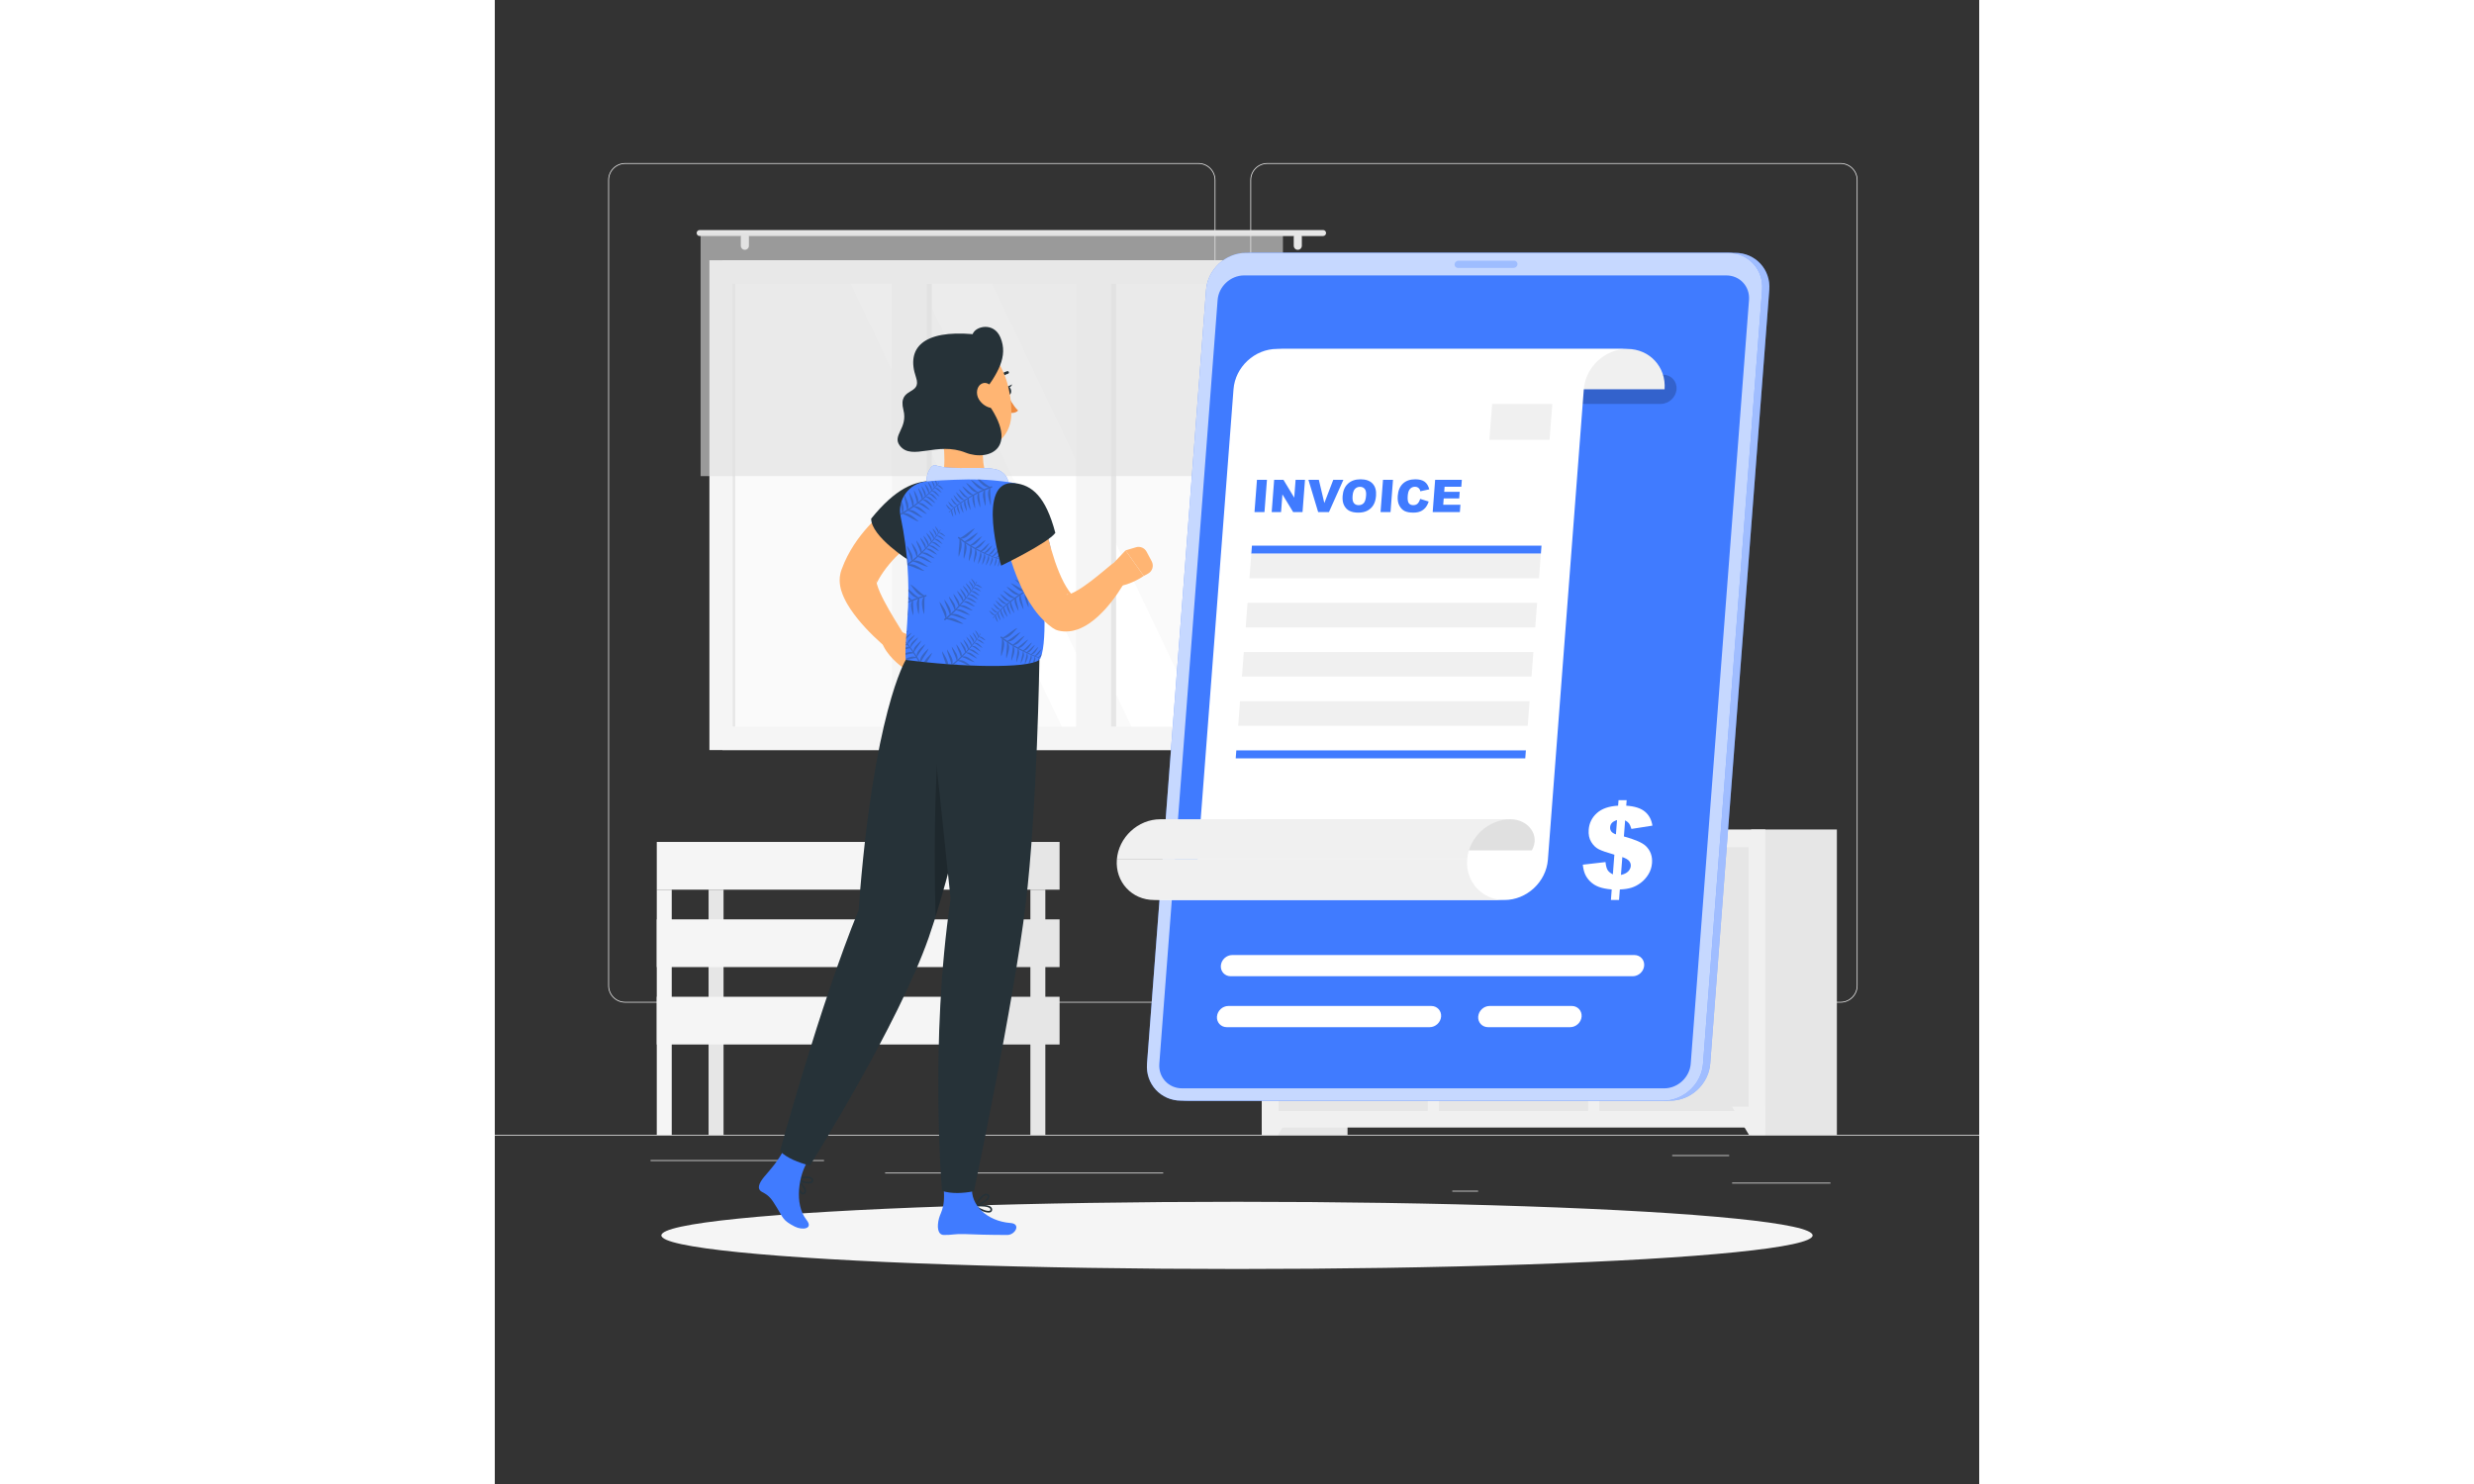 <?xml version="1.0" encoding="utf-8"?>
<!-- Generator: Adobe Illustrator 27.5.0, SVG Export Plug-In . SVG Version: 6.00 Build 0)  -->
<svg version="1.1" xmlns="http://www.w3.org/2000/svg" xmlns:xlink="http://www.w3.org/1999/xlink" x="0px" y="0px"
	 width="250" height="150" viewBox="0 0 500 500" style="enable-background:new 0 0 500 500;" xml:space="preserve">
<rect x="0" y="0" width="500" height="500" fill="#333333" stroke="none"/>
<g id="Background_Complete">
	<g>
		<rect y="382.398" style="fill:#EBEBEB;" width="500" height="0.25"/>
		<rect x="416.779" y="398.494" style="fill:#EBEBEB;" width="33.122" height="0.25"/>
		<rect x="322.527" y="401.208" style="fill:#EBEBEB;" width="8.693" height="0.25"/>
		<rect x="396.586" y="389.208" style="fill:#EBEBEB;" width="19.192" height="0.25"/>
		<rect x="52.459" y="390.888" style="fill:#EBEBEB;" width="43.193" height="0.25"/>
		<rect x="104.556" y="390.888" style="fill:#EBEBEB;" width="6.333" height="0.25"/>
		<rect x="131.471" y="395.111" style="fill:#EBEBEB;" width="93.676" height="0.25"/>
		<path style="fill:#EBEBEB;" d="M237.014,337.8H43.915c-3.147,0-5.708-2.561-5.708-5.708V60.66c0-3.147,2.561-5.708,5.708-5.708
			h193.099c3.146,0,5.707,2.561,5.707,5.708v271.432C242.721,335.239,240.16,337.8,237.014,337.8z M43.915,55.203
			c-3.01,0-5.458,2.448-5.458,5.458v271.432c0,3.01,2.448,5.458,5.458,5.458h193.099c3.009,0,5.457-2.448,5.457-5.458V60.66
			c0-3.009-2.448-5.458-5.457-5.458H43.915z"/>
		<path style="fill:#EBEBEB;" d="M453.31,337.8H260.212c-3.147,0-5.707-2.561-5.707-5.708V60.66c0-3.147,2.561-5.708,5.707-5.708
			H453.31c3.148,0,5.708,2.561,5.708,5.708v271.432C459.019,335.239,456.458,337.8,453.31,337.8z M260.212,55.203
			c-3.009,0-5.457,2.448-5.457,5.458v271.432c0,3.01,2.448,5.458,5.457,5.458H453.31c3.01,0,5.458-2.448,5.458-5.458V60.66
			c0-3.009-2.448-5.458-5.458-5.458H260.212z"/>
	</g>
	<g>
		<g>
			
				<rect x="258.343" y="279.478" transform="matrix(-1 -1.224647e-16 1.224647e-16 -1 545.575 661.877)" style="fill:#E6E6E6;" width="28.889" height="102.92"/>
			<polygon style="fill:#F0F0F0;" points="263.83,382.398 258.343,382.398 258.343,372.858 269.583,372.858 			"/>
			
				<rect x="423.173" y="279.478" transform="matrix(-1 -1.224647e-16 1.224647e-16 -1 875.235 661.877)" style="fill:#E6E6E6;" width="28.889" height="102.92"/>
			
				<rect x="258.343" y="279.478" transform="matrix(-1 -1.224647e-16 1.224647e-16 -1 686.305 659.374)" style="fill:#F0F0F0;" width="169.618" height="100.418"/>
			<g>
				
					<rect x="352.74" y="304.743" transform="matrix(6.123234e-17 -1 1 6.123234e-17 67.298 727.065)" style="fill:#E6E6E6;" width="88.882" height="50.28"/>
				<path style="fill:#F0F0F0;" d="M392.208,290.538h9.947c4.321,0,8.452-2.074,11.423-5.735l0,0h-32.794l0,0
					C383.756,288.464,387.887,290.538,392.208,290.538z"/>
			</g>
			<g>
				
					<rect x="298.711" y="304.743" transform="matrix(6.123234e-17 -1 1 6.123234e-17 13.269 673.036)" style="fill:#E6E6E6;" width="88.882" height="50.28"/>
				<path style="fill:#F0F0F0;" d="M337.67,290.538h9.947c4.321,0,8.452-2.074,11.423-5.735l0,0h-32.794l0,0
					C329.219,288.464,333.349,290.538,337.67,290.538z"/>
			</g>
			<g>
				
					<rect x="244.682" y="304.743" transform="matrix(6.123234e-17 -1 1 6.123234e-17 -40.76 619.007)" style="fill:#E6E6E6;" width="88.882" height="50.28"/>
				<path style="fill:#F0F0F0;" d="M283.641,290.538h9.947c4.321,0,8.452-2.074,11.423-5.735l0,0h-32.794l0,0
					C275.19,288.464,279.321,290.538,283.641,290.538z"/>
			</g>
			<polygon style="fill:#F0F0F0;" points="422.475,382.398 427.962,382.398 427.962,372.858 416.722,372.858 			"/>
		</g>
		<g>
			<g>
				<g>
					<g>
						
							<rect x="76.653" y="87.687" transform="matrix(-1 -1.224647e-16 1.224647e-16 -1 347.131 340.408)" style="fill:#E6E6E6;" width="193.825" height="165.034"/>
						
							<rect x="72.291" y="87.687" transform="matrix(-1 -1.224647e-16 1.224647e-16 -1 340.873 340.408)" style="fill:#F5F5F5;" width="196.292" height="165.034"/>
						
							<rect x="95.84" y="79.888" transform="matrix(-1.836970e-16 1 -1 -1.836970e-16 340.641 -0.233)" style="fill:#FAFAFA;" width="149.194" height="180.632"/>
						<polygon style="fill:#FFFFFF;" points="238.588,244.801 167.496,95.607 143.348,95.607 214.441,244.801 						"/>
						<polygon style="fill:#FFFFFF;" points="207.596,244.801 136.503,95.607 119.876,95.607 190.968,244.801 						"/>
						
							<rect x="67.924" y="165.533" transform="matrix(-1.836970e-16 1 -1 -1.836970e-16 312.725 27.683)" style="fill:#E6E6E6;" width="149.194" height="9.341"/>
						
							<rect x="130.013" y="165.533" transform="matrix(-1.836970e-16 1 -1 -1.836970e-16 374.814 -34.406)" style="fill:#E6E6E6;" width="149.194" height="9.341"/>
						
							<rect x="59.549" y="163.868" transform="matrix(-1.836970e-16 1 -1 -1.836970e-16 309.375 30.169)" style="fill:#F5F5F5;" width="160.108" height="11.807"/>
						
							<rect x="121.638" y="163.868" transform="matrix(-1.836970e-16 1 -1 -1.836970e-16 371.464 -31.92)" style="fill:#F5F5F5;" width="160.108" height="11.807"/>
						
							<rect x="5.939" y="169.788" transform="matrix(-1.836970e-16 1 -1 -1.836970e-16 250.74 89.668)" style="fill:#E6E6E6;" width="149.194" height="0.831"/>
					</g>
				</g>
			</g>
			<g>
				<g>
					<path style="fill:#E6E6E6;" d="M69.003,77.502h209.988c0.555,0,1.01,0.454,1.01,1.01l0,0c0,0.555-0.454,1.01-1.01,1.01H69.003
						c-0.555,0-1.01-0.454-1.01-1.01l0,0C67.993,77.956,68.448,77.502,69.003,77.502z"/>
					<path style="fill:#E6E6E6;" d="M270.478,84.166L270.478,84.166c0.75,0,1.363-0.614,1.363-1.363v-2.928
						c0-0.75-0.613-1.363-1.363-1.363l0,0c-0.75,0-1.363,0.614-1.363,1.363v2.928C269.115,83.553,269.728,84.166,270.478,84.166z"/>
					<path style="fill:#E6E6E6;" d="M84.232,84.166L84.232,84.166c0.75,0,1.363-0.614,1.363-1.363v-2.928
						c0-0.75-0.613-1.363-1.363-1.363l0,0c-0.75,0-1.363,0.614-1.363,1.363v2.928C82.868,83.553,83.482,84.166,84.232,84.166z"/>
				</g>
				
					<rect x="69.326" y="78.511" transform="matrix(-1 -1.224647e-16 1.224647e-16 -1 334.8 238.932)" style="opacity:0.6;fill:#E0E0E0;" width="196.149" height="81.91"/>
			</g>
		</g>
		<g>
			
				<rect x="72.01" y="299.755" transform="matrix(-1 -1.224647e-16 1.224647e-16 -1 149.059 682.153)" style="fill:#E6E6E6;" width="5.038" height="82.643"/>
			<g>
				<g>
					<rect x="162.951" y="283.672" style="fill:#E6E6E6;" width="27.29" height="16.083"/>
					
						<rect x="54.561" y="283.672" transform="matrix(-1 -1.224647e-16 1.224647e-16 -1 217.512 583.427)" style="fill:#F5F5F5;" width="108.391" height="16.083"/>
				</g>
			</g>
			<g>
				<g>
					<rect x="162.951" y="309.755" style="fill:#E6E6E6;" width="27.29" height="16.083"/>
					
						<rect x="54.561" y="309.755" transform="matrix(-1 -1.224647e-16 1.224647e-16 -1 217.512 635.592)" style="fill:#F5F5F5;" width="108.391" height="16.083"/>
				</g>
			</g>
			<g>
				<g>
					<rect x="162.951" y="335.838" style="fill:#E6E6E6;" width="27.29" height="16.083"/>
					
						<rect x="54.561" y="335.838" transform="matrix(-1 -1.224647e-16 1.224647e-16 -1 217.512 687.758)" style="fill:#F5F5F5;" width="108.391" height="16.083"/>
				</g>
			</g>
			
				<rect x="180.401" y="299.755" transform="matrix(-1 -1.224647e-16 1.224647e-16 -1 365.84 682.153)" style="fill:#E6E6E6;" width="5.038" height="82.643"/>
			
				<rect x="157.913" y="299.755" transform="matrix(-1 -1.224647e-16 1.224647e-16 -1 320.865 682.153)" style="fill:#F5F5F5;" width="5.038" height="82.643"/>
			
				<rect x="54.561" y="299.755" transform="matrix(-1 -1.224647e-16 1.224647e-16 -1 114.159 682.153)" style="fill:#F5F5F5;" width="5.038" height="82.643"/>
		</g>
	</g>
</g>
<g id="Background_Simple" style="display:none;">
	<g style="display:inline;">
		<path style="fill:#407BFF;" d="M435.498,259.228c17.695-41.355-8.058-96.424-50.601-119.398
			c-37.111-20.04-70.039-3.54-104.893-34.467c-32.474-28.815-53.44-65.066-104.645-62.637
			c-40.281,1.911-62.451,32.844-81.027,66.072c-50.799,90.865-24.352,155.171,70.923,194.246
			c45.54,18.677,104.039,36.149,153.579,34.611C378.279,335.809,413.553,310.513,435.498,259.228z"/>
		<path style="opacity:0.9;fill:#FFFFFF;" d="M435.498,259.228c17.695-41.355-8.058-96.424-50.601-119.398
			c-37.111-20.04-70.039-3.54-104.893-34.467c-32.474-28.815-53.44-65.066-104.645-62.637
			c-40.281,1.911-62.451,32.844-81.027,66.072c-50.799,90.865-24.352,155.171,70.923,194.246
			c45.54,18.677,104.039,36.149,153.579,34.611C378.279,335.809,413.553,310.513,435.498,259.228z"/>
	</g>
</g>
<g id="Shadow_1_">
	<ellipse id="_x3C_Path_x3E__89_" style="fill:#F5F5F5;" cx="250" cy="416.238" rx="193.889" ry="11.323"/>
</g>
<g id="Invoice">
	<g>
		<g>
			<g>
				<path style="fill:#407BFF;" d="M396.008,370.838H233.6c-6.842,0-12.013-5.598-11.491-12.44l19.897-260.765
					c0.522-6.842,6.547-12.44,13.389-12.44h162.408c6.842,0,12.013,5.598,11.491,12.44l-19.897,260.765
					C408.875,365.24,402.85,370.838,396.008,370.838z"/>
				<path style="opacity:0.5;fill:#FFFFFF;" d="M396.008,370.838H233.6c-6.842,0-12.013-5.598-11.491-12.44l19.897-260.765
					c0.522-6.842,6.547-12.44,13.389-12.44h162.408c6.842,0,12.013,5.598,11.491,12.44l-19.897,260.765
					C408.875,365.24,402.85,370.838,396.008,370.838z"/>
			</g>
			<g>
				<path style="fill:#407BFF;" d="M393.589,370.838H231.181c-6.842,0-12.013-5.598-11.491-12.44l19.897-260.765
					c0.522-6.842,6.547-12.44,13.389-12.44h162.408c6.842,0,12.013,5.598,11.49,12.44l-19.897,260.765
					C406.456,365.24,400.431,370.838,393.589,370.838z"/>
				<path style="opacity:0.7;fill:#FFFFFF;" d="M393.589,370.838H231.181c-6.842,0-12.013-5.598-11.491-12.44l19.897-260.765
					c0.522-6.842,6.547-12.44,13.389-12.44h162.408c6.842,0,12.013,5.598,11.49,12.44l-19.897,260.765
					C406.456,365.24,400.431,370.838,393.589,370.838z"/>
			</g>
			<path style="fill:#407BFF;" d="M231.498,366.691c-4.573,0-8.009-3.72-7.66-8.293l19.633-257.31
				c0.349-4.573,4.353-8.293,8.926-8.293h162.408c4.573,0,8.009,3.72,7.66,8.293l-19.633,257.31
				c-0.349,4.573-4.353,8.293-8.926,8.293H231.498z"/>
			<path style="opacity:0.2;" d="M392.764,136.079H276.54c-2.704,0-4.747-2.212-4.541-4.916l0,0
				c0.206-2.704,2.587-4.916,5.291-4.916h116.224c2.704,0,4.747,2.212,4.541,4.916l0,0
				C397.849,133.867,395.467,136.079,392.764,136.079z"/>
			<path style="opacity:0.3;fill:#407BFF;" d="M343.181,90.261h-18.775c-0.665,0-1.168-0.544-1.117-1.209l0,0
				c0.051-0.665,0.636-1.209,1.302-1.209h18.775c0.665,0,1.168,0.544,1.117,1.209l0,0C344.432,89.717,343.846,90.261,343.181,90.261
				z"/>
		</g>
		<g>
			<path style="fill:#F0F0F0;" d="M276.031,131.163c0.574-7.52-5.059-13.603-12.565-13.603h117.993
				c7.506,0,13.139,6.084,12.565,13.603H276.031z"/>
			<path style="fill:#FFFFFF;" d="M263.465,117.56c-7.506,0-14.067,6.084-14.641,13.603l-12.091,158.468
				c-0.574,7.52-7.135,13.603-14.641,13.603h117.993c7.506,0,14.068-6.084,14.641-13.603l12.091-158.468
				c0.574-7.52,7.135-13.603,14.641-13.603H263.465z"/>
			<path style="fill:#F0F0F0;" d="M327.519,289.631c-0.574,7.52,5.059,13.603,12.565,13.603H222.092
				c-7.506,0-13.139-6.084-12.565-13.603H327.519z"/>
			<path style="fill:#E0E0E0;" d="M258.454,286.503c0.442-5.791-1.376-10.476-7.156-10.476h90.863c5.78,0,10.129,5.29,7.156,10.476
				H258.454z"/>
			<path style="fill:#F0F0F0;" d="M327.519,289.631c0.574-7.52,7.135-13.603,14.641-13.603H224.167
				c-7.506,0-14.068,6.084-14.641,13.603H327.519z"/>
		</g>
		<path style="fill:#FFFFFF;" d="M383.311,328.92H247.856c-1.964,0-3.448-1.607-3.298-3.571l0,0c0.15-1.964,1.879-3.571,3.843-3.571
			h135.455c1.964,0,3.448,1.607,3.298,3.571l0,0C387.004,327.313,385.275,328.92,383.311,328.92z"/>
		<path style="fill:#FFFFFF;" d="M314.908,346.082h-68.361c-1.964,0-3.448-1.607-3.298-3.571l0,0
			c0.15-1.964,1.879-3.571,3.843-3.571h68.361c1.964,0,3.448,1.607,3.298,3.571l0,0
			C318.601,344.475,316.871,346.082,314.908,346.082z"/>
		<path style="fill:#FFFFFF;" d="M362.236,346.082h-27.69c-1.964,0-3.448-1.607-3.298-3.571l0,0c0.15-1.964,1.879-3.571,3.843-3.571
			h27.69c1.964,0,3.448,1.607,3.298,3.571l0,0C365.929,344.475,364.2,346.082,362.236,346.082z"/>
		<g>
			<path style="fill:#FFFFFF;" d="M389.928,278.178l-7.066,1.107c-0.283-0.888-0.551-1.505-0.807-1.849
				c-0.255-0.344-0.695-0.691-1.319-1.042l-0.414,5.43c3.726,1.015,6.185,2.086,7.375,3.212c1.574,1.515,2.271,3.437,2.094,5.766
				c-0.104,1.365-0.503,2.617-1.197,3.756c-0.694,1.14-1.542,2.091-2.545,2.855c-1.003,0.764-2.049,1.318-3.139,1.662
				c-1.09,0.344-2.407,0.548-3.951,0.61l-0.271,3.547h-2.74l0.271-3.547c-1.827-0.163-3.296-0.46-4.408-0.891
				c-1.112-0.432-2.055-1.029-2.829-1.792c-0.774-0.763-1.352-1.586-1.736-2.468c-0.383-0.882-0.639-1.949-0.769-3.2l7.65-0.882
				c0.131,1.239,0.366,2.133,0.705,2.684c0.34,0.551,0.931,1.039,1.775,1.464l0.506-6.632c-2.474-0.701-4.22-1.309-5.238-1.823
				c-1.018-0.513-1.872-1.336-2.561-2.47c-0.689-1.133-0.972-2.513-0.848-4.142c0.17-2.229,1.091-4.091,2.763-5.588
				c1.672-1.496,4.053-2.325,7.144-2.488l0.142-1.858h2.74l-0.142,1.858c2.789,0.175,4.882,0.838,6.276,1.99
				C388.784,274.599,389.63,276.176,389.928,278.178z M378.003,276.301c-0.821,0.264-1.403,0.591-1.745,0.981
				c-0.343,0.39-0.534,0.849-0.574,1.376c-0.042,0.553,0.081,1.034,0.365,1.443c0.288,0.409,0.816,0.751,1.586,1.026
				L378.003,276.301z M379.332,294.788c1.082-0.238,1.891-0.631,2.426-1.177c0.536-0.546,0.83-1.158,0.881-1.836
				c0.045-0.59-0.123-1.133-0.504-1.629c-0.378-0.496-1.16-0.957-2.344-1.382L379.332,294.788z"/>
		</g>
		<g>
			<path style="fill:#407BFF;" d="M256.725,161.672h3.363l-0.829,10.859h-3.363L256.725,161.672z"/>
			<path style="fill:#407BFF;" d="M262.517,161.672h3.133l3.63,6.007l0.458-6.007h3.163l-0.829,10.859h-3.163l-3.612-5.962
				l-0.455,5.962h-3.155L262.517,161.672z"/>
			<path style="fill:#407BFF;" d="M274.064,161.672h3.507l1.848,7.814l3.008-7.814h3.406l-4.86,10.859h-3.637L274.064,161.672z"/>
			<path style="fill:#407BFF;" d="M285.574,167.109c0.135-1.773,0.734-3.153,1.797-4.14c1.063-0.988,2.476-1.481,4.239-1.481
				c1.807,0,3.163,0.485,4.066,1.455c0.904,0.97,1.289,2.329,1.155,4.077c-0.097,1.269-0.39,2.31-0.879,3.122
				s-1.155,1.444-1.996,1.896c-0.842,0.452-1.865,0.678-3.07,0.678c-1.225,0-2.223-0.195-2.996-0.585
				c-0.773-0.39-1.376-1.007-1.81-1.852S285.478,168.378,285.574,167.109z M288.928,167.124c-0.084,1.096,0.06,1.884,0.431,2.363
				c0.371,0.479,0.907,0.718,1.608,0.718c0.721,0,1.297-0.234,1.728-0.704c0.431-0.469,0.693-1.311,0.785-2.526
				c0.078-1.022-0.071-1.769-0.447-2.241c-0.376-0.471-0.918-0.707-1.624-0.707c-0.676,0-1.238,0.24-1.684,0.719
				C289.278,165.225,289.013,166.018,288.928,167.124z"/>
			<path style="fill:#407BFF;" d="M299.181,161.672h3.363l-0.829,10.859h-3.363L299.181,161.672z"/>
			<path style="fill:#407BFF;" d="M311.69,168.087l2.873,0.889c-0.26,0.825-0.624,1.514-1.091,2.067
				c-0.467,0.553-1.026,0.97-1.677,1.252c-0.651,0.281-1.463,0.422-2.436,0.422c-1.18,0-2.131-0.172-2.853-0.514
				c-0.722-0.343-1.322-0.946-1.799-1.81c-0.477-0.863-0.664-1.969-0.562-3.316c0.137-1.796,0.72-3.177,1.749-4.141
				c1.029-0.965,2.418-1.447,4.166-1.447c1.368,0,2.422,0.276,3.162,0.83c0.74,0.553,1.257,1.402,1.55,2.548l-3.013,0.659
				c-0.078-0.331-0.169-0.573-0.271-0.726c-0.168-0.257-0.383-0.454-0.644-0.592c-0.261-0.138-0.56-0.207-0.895-0.207
				c-0.76,0-1.367,0.306-1.818,0.917c-0.341,0.454-0.548,1.166-0.622,2.138c-0.092,1.203,0.028,2.028,0.359,2.475
				c0.331,0.446,0.828,0.669,1.49,0.669c0.642,0,1.141-0.18,1.497-0.541C311.212,169.296,311.49,168.773,311.69,168.087z"/>
			<path style="fill:#407BFF;" d="M316.743,161.672h8.992l-0.177,2.318h-5.629l-0.132,1.726h5.222l-0.169,2.215h-5.222l-0.163,2.141
				h5.792l-0.188,2.459h-9.155L316.743,161.672z"/>
		</g>
		<polygon style="fill:#407BFF;" points="352.362,186.554 254.826,186.554 255.033,183.847 352.569,183.847 		"/>
		<polygon style="fill:#F0F0F0;" points="352.362,186.554 254.826,186.554 254.194,194.836 351.73,194.836 		"/>
		<polygon style="fill:#F0F0F0;" points="351.098,203.119 253.562,203.119 252.93,211.401 350.466,211.401 		"/>
		<polygon style="fill:#F0F0F0;" points="349.834,219.684 252.298,219.684 251.666,227.966 349.202,227.966 		"/>
		<polygon style="fill:#F0F0F0;" points="348.57,236.248 251.034,236.248 250.402,244.531 347.938,244.531 		"/>
		<polygon style="fill:#407BFF;" points="347.1,255.52 249.564,255.52 249.77,252.813 347.306,252.813 		"/>
		<polygon style="fill:#F0F0F0;" points="335.942,136.079 356.213,136.079 355.29,148.173 335.019,148.173 		"/>
	</g>
</g>
<g id="Character_1_">
	<g>
		<path style="fill:#FFB573;" d="M137.179,213.007l3.626,1.456c1.32,0.53,2.478,1.396,3.359,2.512l1.661,2.103
			c1.1,1.394,1.049,3.374-0.122,4.709l-1.767,2.015c-1.354,1.543-3.708,1.682-5.233,0.308l-1.69-1.522c0,0-5.203-3.653-6.731-8.478
			l1.004-1.004C132.92,213.471,135.087,212.699,137.179,213.007z"/>
		<path style="fill:#FFB573;" d="M147.104,177.919l-1.18,0.778l-1.313,0.902c-0.873,0.622-1.749,1.256-2.605,1.915
			c-1.704,1.325-3.369,2.696-4.912,4.152c-3.11,2.888-5.815,6.057-7.735,9.424c-0.246,0.419-0.472,0.844-0.68,1.271l-0.164,0.32
			c0.033-0.077,0.088-0.31,0.107-0.407c0.043-0.273,0.037-0.422,0.02-0.507c-0.096-0.289-0.105,0.462,0.121,1.204
			c0.446,1.584,1.37,3.599,2.394,5.54c2.059,3.939,4.644,7.988,7.077,11.982l0.064,0.104c1.009,1.657,0.484,3.819-1.173,4.829
			c-1.279,0.779-2.864,0.639-3.982-0.225c-2.057-1.596-3.895-3.243-5.719-5.023c-1.816-1.77-3.549-3.646-5.211-5.69
			c-1.642-2.083-3.246-4.222-4.598-7.13c-0.337-0.737-0.66-1.534-0.936-2.46c-0.274-0.923-0.497-2.003-0.518-3.366
			c-0.002-0.688,0.047-1.443,0.245-2.3c0.079-0.394,0.25-0.907,0.38-1.27l0.193-0.513c0.252-0.69,0.525-1.365,0.821-2.026
			c2.348-5.324,5.762-9.819,9.533-13.694c1.898-1.938,3.902-3.723,6.007-5.372c1.055-0.822,2.125-1.62,3.24-2.372
			c0.559-0.376,1.115-0.755,1.699-1.113l0.889-0.54l1.014-0.586c3.343-1.932,7.619-0.787,9.551,2.556
			c1.858,3.217,0.869,7.298-2.187,9.322L147.104,177.919z"/>
		<path style="fill:#263238;" d="M147.219,162.053c-5.844,0.034-12.241,2.53-20.443,12.697c0,6.07,12.813,14.139,12.813,14.139
			S160.592,161.976,147.219,162.053z"/>
		<path style="fill:#263238;" d="M103.833,402.441c-0.102,0-0.204-0.018-0.309-0.055c-1.213-0.426-2.353-3.511-2.426-5.222
			c-0.005-0.111,0.056-0.214,0.155-0.263c0.1-0.05,0.217-0.037,0.304,0.033c0.128,0.104,3.144,2.573,3.286,4.234
			c0.03,0.354-0.063,0.658-0.275,0.902C104.354,402.314,104.101,402.441,103.833,402.441z M101.737,397.831
			c0.274,1.627,1.201,3.753,1.974,4.024c0.111,0.04,0.252,0.052,0.434-0.156c0.11-0.126,0.155-0.284,0.139-0.483
			C104.199,400.24,102.716,398.711,101.737,397.831z"/>
		<path style="fill:#263238;" d="M105.71,398.77c-1.402,0-3.425-0.677-4.486-1.384c-0.092-0.061-0.14-0.171-0.121-0.28
			c0.018-0.109,0.099-0.198,0.205-0.226c0.16-0.043,3.931-1.025,5.357-0.16c0.305,0.184,0.495,0.438,0.566,0.753
			c0.099,0.437-0.028,0.802-0.359,1.03C106.602,398.69,106.192,398.77,105.71,398.77z M102.14,397.263
			c1.475,0.737,3.738,1.242,4.413,0.777c0.099-0.068,0.191-0.173,0.13-0.442c-0.037-0.163-0.138-0.293-0.309-0.397
			C105.536,396.694,103.427,396.991,102.14,397.263z"/>
		<path style="fill:#407BFF;" d="M90.742,396.492c1.69-2.061,4.535-4.811,7.461-10.591c0,0,9.275,2.282,7.453,4.958
			c-3.304,4.854-4.915,14.818-0.657,20.162c2.43,3.05-1.414,3.555-3.954,2.25c-4.041-2.076-3.87-2.848-5.968-6.281
			c-1.795-2.936-2.504-4.086-4.973-5.342C88.042,400.6,89.045,398.563,90.742,396.492z"/>
		<path style="fill:#263238;" d="M169.44,222.334c0,0-13.461,65.601-23.303,93.617c-10.337,29.424-38.884,74.825-39.981,76.775
			c-4.058-1.082-7.677-2.503-10.089-4.86c0,0,13.4-49.249,26.467-81.199c4.958-66.695,15.89-84.333,15.89-84.333H169.44z"/>
		<path style="opacity:0.2;" d="M148.905,257.43c-0.61,12.69-1.03,30.14-0.43,51.38c4.11-13.24,8.58-31.19,12.34-47.3
			C158.306,258.16,154.405,256.55,148.905,257.43z"/>
		<path style="fill:#FFB573;" d="M149.716,141.891c1.413,5.704,2.792,15.009,0.544,19.962c0,0,8.419,0.372,19.18,8.965
			c5.067-7.442-0.797-8.902-0.797-8.902c-4.473-1.05-4.253-7.007-4.247-11.25L149.716,141.891z"/>
		<g>
			<path style="fill:#407BFF;" d="M147.597,164.444c-4.2-0.464-1.295-8.444,0.888-7.667c5.516,1.965,17.895-0.222,21.723,1.889
				c3.828,2.111,2.861,6.444,2.861,6.444S152.123,164.944,147.597,164.444z"/>
			<path style="opacity:0.7;fill:#FFFFFF;" d="M147.597,164.444c-4.2-0.464-1.295-8.444,0.888-7.667
				c5.516,1.965,17.895-0.222,21.723,1.889c3.828,2.111,2.861,6.444,2.861,6.444S152.123,164.944,147.597,164.444z"/>
		</g>
		<path style="fill:#263238;" d="M172.101,131.821c0.135,0.763,0.649,1.311,1.148,1.222c0.499-0.088,0.794-0.779,0.659-1.542
			c-0.135-0.763-0.649-1.311-1.148-1.222C172.26,130.367,171.966,131.058,172.101,131.821z"/>
		<path style="fill:#263238;" d="M172.547,130.36l1.74-0.853C174.287,129.507,173.6,131.106,172.547,130.36z"/>
		<path style="fill:#263238;" d="M173.121,125.719c0.054-0.099,0.073-0.219,0.041-0.336c-0.065-0.243-0.314-0.388-0.557-0.323
			c-2.434,0.648-3.113,2.637-3.141,2.723c-0.078,0.239,0.051,0.496,0.29,0.575c0.238,0.078,0.495-0.051,0.575-0.289
			c0.025-0.078,0.575-1.613,2.51-2.128C172.964,125.907,173.063,125.824,173.121,125.719z"/>
		<path style="fill:#ED893E;" d="M173.004,133.676c0,0,1.655,3.184,3.263,4.635c-0.919,1.056-2.695,0.803-2.695,0.803
			L173.004,133.676z"/>
		<path style="fill:#FFB573;" d="M146,131.429c2.225,9.276,2.973,13.25,8.47,17.24c8.268,6.002,18.95,1.265,19.486-8.483
			c0.483-8.774-3.238-22.47-12.899-24.607C151.538,113.474,143.775,122.153,146,131.429z"/>
		<path style="fill:#263238;" d="M163.979,133.137c5.462-7.22,9.026-13.054,6.33-19.444c-2.252-5.341-8.479-3.778-9.349-1.111
			c-16.565-1.415-22.511,4.585-19.092,14.513c2.178,6.325-6.282,3.045-4.222,11.079c1.579,6.16-3.992,8.507-1.164,12.049
			c4.081,5.111,12.497-1.555,22.108,2.278C166.453,155.636,178.269,150.889,163.979,133.137z"/>
		<path style="fill:#FFB573;" d="M163.091,134.596c1.077,1.699,2.702,2.645,4.148,2.856c2.175,0.317,2.922-2.119,2.033-4.38
			c-0.8-2.035-2.896-4.653-4.942-3.926C162.315,129.861,161.86,132.653,163.091,134.596z"/>
		<path style="fill:#263238;" d="M166.322,408.556c-1.39,0-3.666-1.102-4.731-2.063c-0.082-0.074-0.113-0.19-0.079-0.295
			c0.033-0.105,0.126-0.181,0.236-0.193c0.163-0.019,4.039-0.44,5.323,0.623c0.274,0.227,0.426,0.505,0.45,0.828
			c0.034,0.446-0.145,0.789-0.505,0.966C166.828,408.514,166.592,408.556,166.322,408.556z M162.515,406.505
			c1.353,0.945,3.522,1.773,4.253,1.412c0.107-0.053,0.214-0.143,0.193-0.418c-0.013-0.167-0.094-0.31-0.248-0.437
			C165.958,406.437,163.827,406.424,162.515,406.505z"/>
		<path style="fill:#263238;" d="M161.779,406.566c-0.089,0-0.174-0.042-0.227-0.116c-0.066-0.09-0.071-0.209-0.017-0.305
			c0.082-0.143,2.023-3.522,3.64-3.934c0.345-0.088,0.657-0.046,0.934,0.124c0.381,0.235,0.553,0.583,0.483,0.978
			c-0.221,1.266-3.078,2.895-4.755,3.247C161.817,406.564,161.799,406.566,161.779,406.566z M165.512,402.729
			c-0.063,0-0.128,0.009-0.198,0.027c-0.948,0.242-2.214,1.955-2.923,3.064c1.561-0.537,3.506-1.798,3.648-2.605
			c0.02-0.117,0.01-0.257-0.225-0.402C165.722,402.757,165.622,402.729,165.512,402.729z"/>
		<path style="fill:#407BFF;" d="M173.751,412.069c-8.099-0.627-13.556-6.188-12.984-12.081c0.315-3.249-10.07-3.54-10.07-3.54
			c1.643,10.075-0.419,11.512-1.096,14.114c-0.68,2.613-0.513,5.479,1.636,5.533c2.573,0.065,3.771-0.427,6.968-0.303
			c3.738,0.146,7.781,0.292,14.424,0.303C175.284,416.1,177.353,412.348,173.751,412.069z"/>
		<path style="fill:#263238;" d="M183.44,222.334c0,0-0.706,49.682-4.628,82.333c-3.923,32.651-17.405,96.69-17.405,96.69
			c-3.896,0.757-7.547,0.879-10.77-0.099c0,0-4.26-50.028,2.897-98.369c-5.258-50.665-8.545-80.555-8.545-80.555H183.44z"/>
		<path style="fill:#407BFF;" d="M185.279,176.372c-0.168,3.839,5.893,12.715-1.587,17.859c1.398,3.124,2.579,24.313-0.252,28.102
			c-4.129,3.035-26.48,2.445-45.015,0c-0.783-7.661,3.434-23.531-1.732-48.276c-1.198-5.737,2.838-11.247,8.669-11.835
			c1.558-0.157,3.209-0.288,4.899-0.369c6.57-0.317,11.952-0.526,17.728,0.001c1.914,0.175,3.893,0.417,5.782,0.682
			C180.589,163.493,185.58,169.493,185.279,176.372z"/>
		<g style="opacity:0.3;">
			<path style="fill:#263238;" d="M137.165,172.722c-0.14,0.075-0.279,0.152-0.42,0.225l-0.003,0.002
				c-0.001,0.001-0.002,0.002-0.004,0.002c-0.125,0.067-0.172,0.224-0.104,0.349c0.068,0.126,0.224,0.172,0.349,0.104
				c0.153-0.082,0.302-0.17,0.453-0.255c1.984,0.733,4.137,2.389,5.366,2.559c-1.982-1.752-3.409-3.007-4.974-2.779
				c0.472-0.274,0.934-0.563,1.391-0.858c1.824,0.678,3.799,2.195,4.928,2.352c-1.838-1.626-3.159-2.785-4.612-2.557
				c0.344-0.227,0.685-0.458,1.021-0.696c0.191-0.134,0.379-0.273,0.568-0.411c1.644,0.714,3.388,2.226,4.421,2.43
				c-1.651-1.64-2.822-2.796-4.224-2.572c0.438-0.324,0.868-0.659,1.293-0.999c1.51,0.66,3.11,2.044,4.058,2.232
				c-1.519-1.508-2.596-2.573-3.885-2.372c0.364-0.294,0.726-0.592,1.082-0.896c0.086-0.074,0.171-0.149,0.257-0.224
				c1.332,0.698,2.653,2.08,3.521,2.331c-1.258-1.512-2.135-2.558-3.459-2.385c0.342-0.297,0.681-0.597,1.015-0.902
				c1.225,0.645,2.439,1.913,3.237,2.144c-1.156-1.389-1.962-2.351-3.176-2.2c0.355-0.324,0.705-0.653,1.051-0.988
				c1.07,0.658,2.092,1.86,2.801,2.109c-0.962-1.314-1.638-2.23-2.727-2.182c0.189-0.184,0.377-0.367,0.563-0.554
				c0.107-0.108,0.213-0.219,0.32-0.328c0.986,0.606,1.928,1.714,2.582,1.943c-0.888-1.212-1.511-2.057-2.516-2.01
				c0.292-0.3,0.579-0.605,0.86-0.915c0.905,0.484,1.752,1.415,2.357,1.592c-0.797-1.025-1.354-1.735-2.316-1.637
				c0.052-0.057,0.106-0.112,0.157-0.17c0.204-0.23,0.406-0.462,0.603-0.698c0.824,0.45,1.594,1.292,2.145,1.453
				c-0.723-0.931-1.232-1.58-2.094-1.513c0.234-0.283,0.458-0.575,0.665-0.883c0.025-0.037,0.016-0.088-0.021-0.114
				c-0.037-0.026-0.089-0.017-0.115,0.021l-0.001,0.002c-0.195,0.279-0.408,0.546-0.631,0.807c0.083-0.446-0.083-0.865-0.363-1.323
				c-0.114,0.007-0.229,0.013-0.343,0.021c0.183,0.458,0.416,0.973,0.546,1.483c-0.179,0.204-0.361,0.405-0.545,0.604
				c-0.043,0.047-0.089,0.092-0.133,0.138c0.191-0.721-0.185-1.351-0.769-2.158c-0.062,0.005-0.122,0.011-0.184,0.016
				c0.155,0.617,0.623,1.465,0.82,2.282c-0.263,0.276-0.53,0.548-0.802,0.816c0.253-0.919-0.38-1.734-1.278-2.882
				c0.043,0.688,0.845,1.885,1.164,2.994c-0.095,0.093-0.188,0.187-0.284,0.279c-0.181,0.174-0.365,0.345-0.548,0.516
				c0.253-0.985-0.429-1.864-1.393-3.098c0.047,0.741,0.906,2.03,1.257,3.227c-0.317,0.294-0.638,0.583-0.963,0.869
				c0.21-0.996-0.453-1.967-1.368-3.299c0.005,0.791,0.813,2.197,1.139,3.498c-0.261,0.228-0.525,0.453-0.791,0.675
				c0.234-1.084-0.487-2.139-1.482-3.589c0.006,0.857,0.881,2.384,1.236,3.795c-0.07,0.058-0.139,0.117-0.21,0.175
				c-0.364,0.298-0.734,0.589-1.105,0.876c0.293-1.105-0.396-2.356-1.342-4.06c-0.074,0.924,0.75,2.724,1.016,4.31
				c-0.418,0.317-0.841,0.627-1.27,0.928c0.482-1.254-0.295-2.664-1.385-4.627c-0.082,1.028,0.859,3.056,1.123,4.808
				c-0.125,0.086-0.249,0.175-0.375,0.26c-0.395,0.266-0.795,0.522-1.198,0.774c0.555-1.27-0.115-2.773-1.096-4.816
				c-0.046,0.072-0.097,0.141-0.141,0.214c0.076,1.203,0.77,3.125,0.926,4.795c-0.447,0.272-0.899,0.535-1.357,0.786
				c0.52-1.057,0.226-2.261-0.416-3.764c-0.148,0.424-0.261,0.86-0.35,1.305C136.887,170.973,137.091,171.877,137.165,172.722z"/>
			<path style="fill:#263238;" d="M162.714,165.789c-1.51-0.965-2.993-2.734-3.98-3.1c1.37,1.881,2.343,3.208,3.763,3.209
				c-0.484,0.251-0.961,0.513-1.435,0.781c-1.387-0.891-2.747-2.511-3.653-2.847c1.26,1.729,2.156,2.952,3.46,2.957
				c-0.406,0.233-0.811,0.47-1.21,0.713c-0.097,0.059-0.193,0.12-0.289,0.18c-1.205-0.9-2.29-2.474-3.107-2.86
				c1.003,1.692,1.703,2.864,3.037,2.903c-0.385,0.238-0.767,0.481-1.145,0.73c-1.108-0.83-2.105-2.275-2.857-2.63
				c0.921,1.555,1.565,2.632,2.787,2.675c-0.402,0.264-0.8,0.534-1.194,0.809c-0.953-0.819-1.771-2.168-2.432-2.526
				c0.742,1.45,1.264,2.462,2.347,2.586c-0.215,0.151-0.431,0.302-0.643,0.457c-0.123,0.09-0.245,0.183-0.368,0.273
				c-0.878-0.755-1.632-1.998-2.241-2.328c0.684,1.337,1.166,2.271,2.166,2.384c-0.336,0.25-0.668,0.504-0.994,0.767
				c-0.817-0.621-1.506-1.675-2.075-1.945c0.625,1.138,1.062,1.927,2.027,1.983c-0.06,0.048-0.122,0.094-0.182,0.143
				c-0.238,0.195-0.474,0.392-0.706,0.594c-0.742-0.575-1.369-1.528-1.888-1.774c0.567,1.033,0.966,1.755,1.828,1.826
				c-0.276,0.243-0.544,0.495-0.796,0.766c-0.031,0.033-0.029,0.085,0.003,0.116c0.033,0.032,0.085,0.031,0.117-0.002l0.002-0.001
				c0.237-0.245,0.49-0.475,0.751-0.697c-0.243,0.679,0.109,1.368,0.595,2.311c0.083-0.549-0.326-1.552-0.409-2.464
				c0.209-0.173,0.421-0.342,0.634-0.51c0.05-0.04,0.102-0.076,0.153-0.115c-0.343,0.771,0.05,1.541,0.602,2.613
				c0.092-0.607-0.37-1.725-0.448-2.73c0.303-0.231,0.61-0.458,0.921-0.679c-0.395,0.868,0.101,1.772,0.805,3.048
				c0.066-0.686-0.535-1.995-0.675-3.14c0.108-0.077,0.215-0.155,0.324-0.231c0.206-0.143,0.415-0.283,0.623-0.423
				c-0.406,0.933,0.128,1.909,0.885,3.28c0.071-0.739-0.573-2.148-0.73-3.385c0.36-0.24,0.723-0.475,1.088-0.705
				c-0.365,0.95,0.136,2.014,0.828,3.474c0.12-0.781-0.454-2.298-0.57-3.634c0.294-0.183,0.59-0.363,0.888-0.541
				c-0.402,1.034,0.142,2.189,0.895,3.779c0.13-0.848-0.493-2.493-0.619-3.943c0.079-0.046,0.156-0.094,0.235-0.139
				c0.407-0.236,0.818-0.465,1.23-0.69c-0.464,1.044,0.018,2.39,0.682,4.221c0.219-0.9-0.309-2.808-0.32-4.417
				c0.463-0.247,0.93-0.486,1.401-0.715c-0.675,1.162-0.131,2.677,0.634,4.788c0.244-1.002-0.364-3.153-0.347-4.925
				c0.137-0.065,0.274-0.133,0.412-0.197c0.432-0.2,0.868-0.39,1.305-0.575c-0.783,1.219-0.288,2.895,0.405,5.221
				c0.328-1.071-0.194-3.439-0.068-5.362c0.484-0.199,0.973-0.386,1.465-0.562c-0.943,1.33-0.4,3.175,0.372,5.763
				c0.358-1.172-0.219-3.772-0.07-5.867c0.15-0.052,0.299-0.106,0.45-0.155l0.004-0.001c0.001-0.001,0.003-0.001,0.004-0.002
				c0.134-0.047,0.205-0.194,0.158-0.329c-0.047-0.134-0.194-0.205-0.328-0.158c-0.164,0.057-0.325,0.12-0.487,0.18
				c-1.157-0.651-2.322-1.672-3.323-2.432c-0.266-0.008-0.533-0.012-0.8-0.018c1.303,1.543,2.372,2.587,3.7,2.606
				c-0.509,0.196-1.012,0.407-1.51,0.627c-1.693-0.959-3.403-2.77-4.493-3.102c1.558,1.896,2.678,3.25,4.148,3.255
				c-0.375,0.17-0.749,0.344-1.118,0.525C163.129,165.576,162.922,165.683,162.714,165.789z"/>
			<path style="fill:#263238;" d="M150.222,184.485c-1.103-1.198-1.876-2.034-2.953-1.864c0.167-0.203,0.334-0.406,0.498-0.612
				c0.095-0.12,0.187-0.241,0.281-0.361c1.048,0.492,2.107,1.488,2.782,1.643c-1.017-1.105-1.731-1.876-2.725-1.718
				c0.257-0.33,0.508-0.665,0.753-1.005c0.954,0.38,1.899,1.211,2.52,1.32c-0.906-0.93-1.539-1.573-2.484-1.369
				c0.045-0.063,0.092-0.124,0.137-0.187c0.177-0.251,0.352-0.504,0.521-0.761c0.869,0.355,1.728,1.106,2.294,1.204
				c-0.823-0.844-1.4-1.433-2.25-1.27c0.201-0.308,0.392-0.622,0.562-0.952c0.021-0.039,0.006-0.089-0.034-0.11
				c-0.04-0.022-0.09-0.007-0.112,0.033l-0.001,0.002c-0.163,0.299-0.345,0.588-0.537,0.873c0.053-0.719-0.471-1.289-1.191-2.067
				c0.067,0.551,0.729,1.408,1.053,2.265c-0.155,0.222-0.314,0.442-0.474,0.661c-0.038,0.051-0.078,0.101-0.116,0.152
				c0.124-0.835-0.46-1.471-1.28-2.357c0.074,0.609,0.818,1.564,1.162,2.511c-0.23,0.304-0.465,0.604-0.706,0.9
				c0.149-0.942-0.571-1.681-1.591-2.722c0.12,0.678,1.05,1.779,1.49,2.846c-0.084,0.103-0.166,0.207-0.251,0.309
				c-0.16,0.193-0.324,0.383-0.487,0.574c0.142-1.008-0.634-1.805-1.73-2.923c0.129,0.731,1.127,1.916,1.608,3.066
				c-0.283,0.328-0.569,0.651-0.86,0.971c0.097-1.014-0.669-1.904-1.727-3.126c0.093,0.785,1.052,2.093,1.522,3.349
				c-0.234,0.255-0.471,0.508-0.711,0.759c0.111-1.104-0.722-2.072-1.873-3.401c0.102,0.852,1.142,2.271,1.651,3.634
				c-0.063,0.065-0.125,0.132-0.189,0.197c-0.329,0.337-0.663,0.667-1.001,0.995c0.168-1.131-0.657-2.298-1.786-3.885
				c0.03,0.926,1.048,2.623,1.49,4.169c-0.38,0.362-0.766,0.717-1.158,1.064c0.339-1.3-0.59-2.615-1.892-4.444
				c0.033,1.031,1.195,2.941,1.652,4.653c-0.115,0.1-0.228,0.202-0.344,0.3c-0.362,0.309-0.731,0.608-1.104,0.903
				c0.428-1.383-0.497-2.866-1.788-4.922c-0.029,1.12,1.107,3.262,1.5,5.148c-0.414,0.321-0.834,0.632-1.261,0.933
				c0.314-0.872,0.111-1.78-0.378-2.817c0.12,1.194,0.212,2.352,0.293,3.492c0.046-0.034,0.092-0.066,0.138-0.1
				c2.053,0.507,4.378,1.912,5.618,1.944c-2.165-1.52-3.723-2.608-5.252-2.207c0.438-0.325,0.866-0.663,1.287-1.008
				c1.888,0.471,4.02,1.758,5.159,1.788c-2.008-1.41-3.45-2.416-4.868-2.026c0.316-0.265,0.629-0.532,0.937-0.805
				c0.175-0.155,0.346-0.314,0.518-0.472c1.713,0.526,3.615,1.834,4.664,1.922c-1.824-1.445-3.116-2.464-4.485-2.085
				c0.399-0.371,0.789-0.751,1.174-1.137c1.574,0.488,3.319,1.685,4.282,1.766c-1.677-1.329-2.867-2.267-4.125-1.923
				c0.329-0.333,0.656-0.669,0.975-1.011c0.078-0.083,0.153-0.167,0.231-0.251c1.402,0.545,2.868,1.771,3.759,1.924
				c-1.419-1.362-2.407-2.304-3.703-1.985c0.307-0.333,0.61-0.669,0.908-1.009c1.289,0.503,2.637,1.629,3.456,1.77
				c-1.303-1.252-2.212-2.118-3.401-1.832c0.316-0.362,0.628-0.729,0.934-1.099C148.34,183.236,149.489,184.317,150.222,184.485z"/>
			<path style="fill:#263238;" d="M167.631,183.757c-0.723,0.318-1.694,1.618-2.758,2.434c-0.313-0.15-0.624-0.303-0.933-0.458
				c1.088-0.216,1.77-1.296,2.706-2.786c-0.785,0.346-1.838,1.755-2.993,2.641c-0.081-0.042-0.163-0.081-0.244-0.123
				c-0.418-0.216-0.832-0.439-1.243-0.667c1.13-0.17,2.006-1.3,3.193-2.843c-0.877,0.299-2.202,1.769-3.553,2.643
				c-0.457-0.258-0.909-0.523-1.356-0.797c1.342-0.055,2.328-1.329,3.697-3.107c-0.976,0.333-2.464,2.001-3.967,2.939
				c-0.129-0.081-0.259-0.159-0.387-0.242c-0.401-0.256-0.795-0.522-1.186-0.792c1.448,0.006,2.596-1.312,4.185-3.147
				c-1.08,0.299-2.796,2.012-4.486,2.938c-0.428-0.302-0.848-0.613-1.261-0.934c1.628,0.081,2.892-1.369,4.66-3.41
				c-1.181,0.328-3.063,2.212-4.91,3.211c-0.124-0.099-0.251-0.195-0.373-0.296l-0.003-0.002c-0.001-0.001-0.002-0.002-0.003-0.003
				c-0.112-0.088-0.274-0.069-0.362,0.043c-0.088,0.111-0.069,0.273,0.043,0.362c0.136,0.107,0.276,0.21,0.413,0.314
				c0.115,2.112-0.55,4.745-0.218,5.941c0.821-2.515,1.406-4.323,0.577-5.669c0.439,0.324,0.887,0.634,1.34,0.936
				c0.101,1.943-0.507,4.358-0.202,5.456c0.762-2.332,1.302-4.005,0.516-5.248c0.345,0.225,0.692,0.446,1.044,0.661
				c0.199,0.122,0.401,0.239,0.603,0.358c-0.002,1.792-0.697,3.993-0.475,5.022c0.85-2.166,1.447-3.701,0.684-4.898
				c0.471,0.273,0.949,0.535,1.43,0.791c-0.007,1.648-0.642,3.666-0.438,4.611c0.781-1.992,1.33-3.404,0.634-4.507
				c0.415,0.218,0.832,0.432,1.252,0.638c0.102,0.05,0.205,0.098,0.307,0.147c-0.112,1.499-0.856,3.26-0.742,4.157
				c0.888-1.755,1.5-2.975,0.816-4.122c0.408,0.196,0.818,0.388,1.231,0.574c-0.105,1.38-0.788,2.998-0.683,3.822
				c0.816-1.612,1.379-2.734,0.758-3.788c0.439,0.197,0.88,0.388,1.324,0.572c-0.179,1.244-0.876,2.659-0.824,3.409
				c0.824-1.405,1.397-2.389,0.92-3.369c0.243,0.1,0.487,0.2,0.731,0.297c0.142,0.056,0.285,0.108,0.428,0.163
				c-0.165,1.146-0.808,2.45-0.759,3.141c0.76-1.296,1.289-2.204,0.846-3.108c0.391,0.149,0.785,0.292,1.181,0.427
				c-0.085,1.023-0.604,2.171-0.526,2.796c0.624-1.139,1.055-1.931,0.583-2.776c0.073,0.025,0.145,0.052,0.219,0.076
				c0.292,0.096,0.585,0.189,0.88,0.276c-0.086,0.935-0.553,1.976-0.482,2.546c0.567-1.034,0.961-1.758,0.558-2.523
				c0.353,0.102,0.709,0.193,1.074,0.26c0.044,0.008,0.087-0.02,0.096-0.064c0.009-0.045-0.02-0.088-0.064-0.098l-0.002-0.001
				c-0.333-0.068-0.664-0.158-0.992-0.259c0.703-0.16,1.095-0.827,1.629-1.744c-0.508,0.225-1.133,1.109-1.859,1.669
				c-0.258-0.083-0.515-0.171-0.77-0.261c-0.06-0.021-0.12-0.045-0.18-0.066c0.835-0.125,1.273-0.87,1.88-1.913
				c-0.562,0.249-1.256,1.239-2.063,1.845c-0.358-0.131-0.714-0.269-1.067-0.412c0.944-0.133,1.441-1.037,2.138-2.316
				c-0.614,0.313-1.395,1.523-2.286,2.256c-0.123-0.05-0.246-0.099-0.369-0.149c-0.231-0.097-0.461-0.197-0.691-0.298
				c1.005-0.159,1.541-1.134,2.29-2.508c-0.662,0.337-1.503,1.637-2.463,2.434c-0.396-0.174-0.789-0.354-1.18-0.539
				C166.144,186.119,166.772,185.125,167.631,183.757z"/>
			<path style="fill:#263238;" d="M161.857,197.091c0.89,0.3,1.794,0.994,2.365,1.057c-0.874-0.79-1.488-1.341-2.326-1.125
				c0.181-0.32,0.351-0.646,0.501-0.985c0.018-0.041,0-0.089-0.041-0.108c-0.041-0.019-0.09-0.001-0.11,0.04l-0.001,0.003
				c-0.143,0.308-0.307,0.609-0.481,0.905c0.007-0.721-0.551-1.256-1.32-1.988c0.102,0.546,0.817,1.359,1.194,2.194
				c-0.141,0.231-0.285,0.461-0.431,0.689c-0.035,0.054-0.072,0.106-0.107,0.159c0.071-0.841-0.552-1.439-1.426-2.271
				c0.112,0.604,0.915,1.509,1.318,2.433c-0.211,0.317-0.426,0.632-0.647,0.943c0.089-0.949-0.676-1.641-1.76-2.615
				c0.162,0.669,1.16,1.709,1.667,2.746c-0.077,0.108-0.153,0.217-0.231,0.324c-0.148,0.203-0.299,0.403-0.45,0.604
				c0.077-1.015-0.747-1.762-1.911-2.808c0.175,0.722,1.246,1.841,1.799,2.958c-0.261,0.345-0.527,0.686-0.797,1.023
				c0.033-1.018-0.788-1.858-1.921-3.011c0.143,0.777,1.183,2.022,1.73,3.246c-0.218,0.27-0.438,0.537-0.661,0.802
				c0.041-1.108-0.852-2.022-2.085-3.276c0.155,0.844,1.283,2.194,1.877,3.522c-0.059,0.069-0.117,0.14-0.176,0.209
				c-0.307,0.356-0.62,0.708-0.936,1.055c0.096-1.139-0.801-2.251-2.028-3.764c0.088,0.922,1.212,2.551,1.751,4.067
				c-0.356,0.386-0.719,0.764-1.089,1.136c0.256-1.319-0.755-2.572-2.169-4.315c0.098,1.027,1.378,2.86,1.943,4.539
				c-0.108,0.107-0.215,0.215-0.324,0.321c-0.342,0.331-0.692,0.653-1.045,0.972c0.34-1.408-0.677-2.829-2.095-4.8
				c0.042,1.12,1.311,3.186,1.822,5.044c-0.392,0.346-0.792,0.684-1.2,1.011c0.454-1.565-0.663-3.13-2.241-5.322
				c0.046,1.225,1.444,3.491,1.99,5.52c-0.125,0.098-0.248,0.198-0.374,0.294l-0.003,0.002c-0.001,0.001-0.002,0.002-0.003,0.003
				c-0.112,0.088-0.13,0.251-0.042,0.362c0.088,0.111,0.25,0.13,0.362,0.042c0.136-0.108,0.268-0.22,0.402-0.33
				c2.081,0.376,4.49,1.632,5.73,1.585c-2.257-1.38-3.881-2.367-5.382-1.871c0.417-0.353,0.822-0.717,1.221-1.088
				c1.914,0.35,4.123,1.5,5.262,1.458c-2.093-1.281-3.596-2.193-4.986-1.715c0.299-0.284,0.594-0.57,0.884-0.863
				c0.165-0.165,0.326-0.335,0.488-0.503c1.743,0.417,3.724,1.601,4.776,1.623c-1.911-1.327-3.266-2.263-4.607-1.797
				c0.375-0.395,0.74-0.8,1.1-1.209c1.602,0.388,3.419,1.472,4.385,1.492c-1.758-1.221-3.005-2.081-4.238-1.659
				c0.308-0.353,0.612-0.71,0.91-1.07c0.072-0.088,0.143-0.177,0.214-0.265c1.433,0.455,2.974,1.586,3.873,1.683
				c-1.502-1.27-2.548-2.147-3.822-1.747c0.285-0.352,0.566-0.706,0.842-1.065c1.319,0.421,2.734,1.459,3.561,1.548
				c-1.38-1.167-2.341-1.973-3.51-1.613c0.293-0.381,0.581-0.767,0.863-1.156c1.168,0.461,2.384,1.467,3.126,1.589
				c-1.176-1.126-2.001-1.911-3.065-1.674c0.154-0.213,0.308-0.427,0.458-0.643c0.087-0.126,0.171-0.253,0.258-0.378
				c1.077,0.425,2.197,1.352,2.881,1.464c-1.085-1.039-1.846-1.763-2.828-1.542c0.236-0.346,0.465-0.696,0.688-1.05
				c0.976,0.319,1.972,1.089,2.598,1.157c-0.963-0.871-1.635-1.473-2.566-1.208c0.041-0.066,0.084-0.129,0.125-0.195
				C161.546,197.621,161.704,197.358,161.857,197.091z"/>
			<path style="fill:#263238;" d="M167.925,208.251c0.205-0.271,0.428-0.531,0.66-0.784c-0.158,0.703,0.276,1.344,0.874,2.22
				c0.015-0.555-0.514-1.5-0.708-2.395c0.186-0.197,0.376-0.392,0.566-0.583c0.045-0.045,0.092-0.088,0.137-0.133
				c-0.246,0.807,0.238,1.523,0.919,2.52c0.017-0.614-0.579-1.667-0.779-2.655c0.273-0.267,0.549-0.529,0.831-0.787
				c-0.286,0.91,0.318,1.747,1.173,2.926c-0.019-0.688-0.776-1.914-1.055-3.034c0.098-0.089,0.195-0.18,0.294-0.269
				c0.187-0.167,0.377-0.332,0.566-0.497c-0.288,0.976,0.362,1.879,1.281,3.146c-0.02-0.743-0.833-2.061-1.14-3.269
				c0.328-0.282,0.659-0.56,0.993-0.834c-0.245,0.988,0.382,1.982,1.248,3.346c0.023-0.79-0.733-2.225-1.012-3.536
				c0.27-0.218,0.541-0.434,0.815-0.646c-0.273,1.075,0.41,2.155,1.352,3.64c0.025-0.857-0.795-2.414-1.098-3.837
				c0.072-0.056,0.143-0.112,0.216-0.167c0.375-0.284,0.754-0.562,1.136-0.836c-0.333,1.094,0.311,2.369,1.195,4.105
				c0.107-0.92-0.651-2.749-0.86-4.344c0.429-0.302,0.863-0.596,1.303-0.882c-0.527,1.235,0.199,2.673,1.217,4.674
				c0.119-1.024-0.749-3.085-0.949-4.846c0.128-0.082,0.255-0.166,0.384-0.246c0.404-0.252,0.813-0.494,1.225-0.731
				c-0.628,1.305,0.069,2.908,1.044,5.132c0.193-1.104-0.615-3.389-0.726-5.313c0.456-0.257,0.918-0.503,1.385-0.737
				c-0.772,1.436-0.007,3.2,1.076,5.674c0.212-1.207-0.681-3.717-0.789-5.814c0.143-0.069,0.284-0.142,0.428-0.209l0.003-0.002
				c0.001,0,0.003-0.001,0.004-0.002c0.128-0.063,0.18-0.217,0.117-0.345c-0.063-0.127-0.217-0.18-0.345-0.117
				c-0.156,0.077-0.308,0.159-0.462,0.238c-1.956-0.804-4.049-2.536-5.271-2.75c1.918,1.822,3.299,3.127,4.87,2.957
				c-0.481,0.257-0.954,0.528-1.421,0.808c-1.798-0.744-3.717-2.331-4.84-2.527c1.779,1.691,3.057,2.897,4.517,2.721
				c-0.352,0.214-0.701,0.433-1.045,0.658c-0.196,0.128-0.389,0.259-0.582,0.39c-1.617-0.772-3.306-2.346-4.33-2.587
				c1.591,1.698,2.72,2.896,4.129,2.723c-0.449,0.308-0.891,0.627-1.328,0.952c-1.486-0.714-3.034-2.155-3.975-2.377
				c1.463,1.561,2.502,2.664,3.797,2.509c-0.375,0.281-0.747,0.566-1.114,0.856c-0.089,0.071-0.176,0.144-0.265,0.214
				c-1.306-0.745-2.576-2.174-3.435-2.456c1.203,1.556,2.042,2.633,3.371,2.508c-0.353,0.284-0.702,0.572-1.047,0.865
				c-1.201-0.688-2.368-1.999-3.158-2.259c1.105,1.43,1.876,2.42,3.095,2.313c-0.366,0.312-0.728,0.628-1.085,0.949
				c-1.046-0.695-2.024-1.934-2.723-2.208c0.914,1.348,1.557,2.289,2.647,2.279c-0.195,0.177-0.39,0.353-0.583,0.533
				c-0.111,0.104-0.221,0.211-0.331,0.316c-0.964-0.641-1.865-1.782-2.51-2.036c0.843,1.243,1.436,2.111,2.442,2.1
				c-0.303,0.289-0.601,0.583-0.893,0.883c-0.887-0.516-1.7-1.477-2.298-1.676c0.76,1.053,1.29,1.782,2.256,1.719
				c-0.054,0.056-0.11,0.109-0.163,0.165c-0.212,0.222-0.422,0.447-0.627,0.676c-0.807-0.48-1.546-1.348-2.092-1.529
				c0.689,0.956,1.174,1.623,2.038,1.587c-0.244,0.275-0.479,0.558-0.696,0.858c-0.026,0.037-0.019,0.087,0.017,0.114
				c0.036,0.028,0.088,0.02,0.116-0.016L167.925,208.251z"/>
			<path style="fill:#263238;" d="M156.201,222.497c0.399-0.371,0.789-0.751,1.174-1.137c1.574,0.488,3.318,1.686,4.282,1.766
				c-1.677-1.329-2.867-2.267-4.125-1.923c0.329-0.333,0.656-0.669,0.976-1.011c0.078-0.083,0.153-0.168,0.231-0.251
				c1.402,0.545,2.868,1.771,3.759,1.924c-1.419-1.362-2.407-2.304-3.703-1.984c0.307-0.333,0.61-0.67,0.908-1.01
				c1.29,0.504,2.637,1.629,3.456,1.77c-1.303-1.251-2.212-2.118-3.401-1.832c0.316-0.362,0.628-0.728,0.934-1.099
				c1.137,0.534,2.287,1.615,3.019,1.784c-1.103-1.198-1.877-2.034-2.953-1.864c0.167-0.204,0.334-0.407,0.498-0.613
				c0.095-0.12,0.187-0.241,0.281-0.361c1.048,0.492,2.107,1.488,2.782,1.643c-1.017-1.105-1.731-1.876-2.725-1.717
				c0.257-0.33,0.508-0.665,0.753-1.005c0.954,0.38,1.899,1.211,2.52,1.319c-0.906-0.93-1.539-1.573-2.484-1.369
				c0.045-0.063,0.092-0.124,0.137-0.187c0.177-0.251,0.352-0.504,0.521-0.761c0.869,0.355,1.728,1.106,2.294,1.205
				c-0.823-0.844-1.4-1.433-2.25-1.27c0.201-0.308,0.391-0.623,0.562-0.952c0.021-0.04,0.006-0.089-0.034-0.111
				c-0.04-0.021-0.09-0.007-0.112,0.033l-0.001,0.002c-0.163,0.299-0.345,0.589-0.537,0.873c0.053-0.719-0.471-1.289-1.191-2.067
				c0.067,0.551,0.729,1.408,1.053,2.265c-0.155,0.222-0.314,0.442-0.474,0.661c-0.038,0.051-0.078,0.101-0.116,0.152
				c0.124-0.835-0.46-1.472-1.28-2.357c0.074,0.61,0.818,1.564,1.162,2.511c-0.23,0.304-0.465,0.604-0.706,0.9
				c0.149-0.941-0.571-1.681-1.591-2.721c0.12,0.678,1.05,1.779,1.49,2.845c-0.084,0.103-0.166,0.207-0.251,0.309
				c-0.16,0.193-0.324,0.384-0.487,0.574c0.142-1.007-0.634-1.805-1.73-2.923c0.129,0.731,1.127,1.915,1.609,3.066
				c-0.283,0.327-0.569,0.65-0.86,0.971c0.098-1.014-0.669-1.904-1.727-3.126c0.094,0.785,1.053,2.093,1.522,3.349
				c-0.234,0.255-0.471,0.508-0.711,0.759c0.111-1.104-0.722-2.072-1.873-3.401c0.102,0.851,1.142,2.27,1.651,3.634
				c-0.063,0.065-0.125,0.132-0.189,0.197c-0.329,0.337-0.663,0.667-1.001,0.994c0.168-1.131-0.657-2.298-1.786-3.885
				c0.03,0.926,1.049,2.623,1.49,4.17c-0.38,0.362-0.766,0.717-1.159,1.064c0.339-1.3-0.59-2.615-1.892-4.443
				c0.033,1.031,1.194,2.941,1.652,4.653c-0.115,0.1-0.228,0.202-0.344,0.3c-0.362,0.308-0.732,0.608-1.104,0.903
				c0.429-1.383-0.497-2.866-1.787-4.922c-0.029,1.107,1.077,3.21,1.482,5.08c0.257,0.018,0.514,0.036,0.77,0.053
				c0.31-0.26,0.618-0.522,0.921-0.791c0.175-0.155,0.346-0.314,0.518-0.472c1.177,0.361,2.438,1.085,3.456,1.536
				c0.254,0.011,0.506,0.021,0.759,0.032C158.646,222.979,157.453,222.15,156.201,222.497z"/>
			<path style="fill:#263238;" d="M150.669,219.419c-0.025,0.968,0.748,2.64,1.28,4.315c0.252,0.019,0.506,0.04,0.757,0.058
				C152.624,222.553,151.775,221.181,150.669,219.419z"/>
			<path style="fill:#263238;" d="M154.636,223.927c0.505,0.033,1.008,0.065,1.509,0.095
				C155.624,223.851,155.128,223.808,154.636,223.927z"/>
			<path style="fill:#263238;" d="M183.739,221.832c0.029-0.058,0.057-0.122,0.085-0.184c-0.123-0.042-0.246-0.082-0.368-0.125
				c-0.06-0.021-0.12-0.045-0.18-0.066c0.298-0.045,0.543-0.171,0.766-0.358c0.091-0.261,0.177-0.54,0.256-0.847
				c-0.367,0.374-0.768,0.811-1.204,1.138c-0.358-0.131-0.714-0.269-1.067-0.412c0.944-0.133,1.441-1.037,2.138-2.316
				c-0.614,0.313-1.395,1.523-2.286,2.257c-0.123-0.05-0.246-0.099-0.369-0.15c-0.231-0.097-0.461-0.197-0.691-0.298
				c1.005-0.159,1.541-1.134,2.29-2.508c-0.662,0.337-1.503,1.638-2.463,2.434c-0.396-0.174-0.789-0.354-1.18-0.539
				c0.998-0.203,1.625-1.197,2.485-2.565c-0.723,0.319-1.694,1.618-2.758,2.434c-0.313-0.15-0.624-0.302-0.933-0.458
				c1.088-0.216,1.77-1.296,2.706-2.786c-0.785,0.346-1.838,1.755-2.993,2.641c-0.081-0.042-0.163-0.081-0.244-0.123
				c-0.418-0.216-0.832-0.439-1.243-0.667c1.13-0.17,2.006-1.299,3.193-2.843c-0.877,0.299-2.202,1.77-3.552,2.644
				c-0.457-0.257-0.91-0.523-1.356-0.797c1.342-0.056,2.328-1.329,3.697-3.108c-0.976,0.333-2.464,2.001-3.967,2.939
				c-0.129-0.081-0.26-0.159-0.387-0.241c-0.401-0.256-0.795-0.522-1.186-0.792c1.448,0.006,2.596-1.312,4.185-3.147
				c-1.08,0.3-2.796,2.012-4.486,2.938c-0.428-0.302-0.848-0.612-1.261-0.934c1.628,0.081,2.892-1.369,4.66-3.41
				c-1.181,0.328-3.063,2.212-4.911,3.212c-0.124-0.099-0.25-0.195-0.373-0.296l-0.003-0.003c-0.001-0.001-0.002-0.001-0.003-0.002
				c-0.112-0.088-0.274-0.069-0.362,0.043c-0.088,0.112-0.069,0.273,0.043,0.362c0.136,0.107,0.276,0.209,0.413,0.314
				c0.115,2.112-0.55,4.746-0.218,5.941c0.822-2.515,1.407-4.323,0.577-5.668c0.439,0.324,0.887,0.634,1.34,0.936
				c0.101,1.943-0.507,4.358-0.202,5.456c0.762-2.333,1.302-4.005,0.516-5.248c0.345,0.225,0.693,0.446,1.044,0.661
				c0.199,0.122,0.401,0.239,0.603,0.358c-0.002,1.792-0.698,3.993-0.475,5.022c0.85-2.166,1.447-3.701,0.684-4.898
				c0.471,0.273,0.949,0.536,1.43,0.79c-0.007,1.648-0.642,3.666-0.438,4.611c0.781-1.992,1.33-3.404,0.634-4.507
				c0.415,0.218,0.832,0.432,1.252,0.638c0.102,0.05,0.205,0.098,0.307,0.148c-0.112,1.5-0.856,3.26-0.742,4.157
				c0.888-1.755,1.5-2.975,0.816-4.122c0.408,0.196,0.818,0.388,1.231,0.574c-0.102,1.338-0.741,2.893-0.684,3.739
				c0.016-0.002,0.031-0.005,0.047-0.007c0.79-1.562,1.321-2.664,0.713-3.697c0.439,0.197,0.88,0.388,1.324,0.572
				c-0.145,1.01-0.626,2.127-0.776,2.915c0.089-0.017,0.182-0.033,0.269-0.051c0.642-1.124,1.017-1.977,0.604-2.825
				c0.243,0.1,0.486,0.201,0.731,0.297c0.142,0.056,0.285,0.108,0.428,0.163c-0.1,0.694-0.373,1.444-0.564,2.083
				c0.159-0.043,0.316-0.087,0.463-0.133c0.344-0.714,0.482-1.317,0.189-1.916c0.391,0.149,0.785,0.292,1.181,0.427
				c-0.028,0.335-0.105,0.68-0.19,1.018c0.163-0.083,0.309-0.171,0.44-0.262c-0.002-0.247-0.055-0.49-0.193-0.737
				c0.073,0.025,0.145,0.052,0.219,0.076C183.504,221.76,183.622,221.795,183.739,221.832z"/>
			<path style="fill:#263238;" d="M145.26,200.96l0.004-0.001c0.001-0.001,0.003-0.001,0.004-0.001
				c0.137-0.038,0.217-0.18,0.179-0.317c-0.038-0.137-0.18-0.217-0.317-0.179c-0.167,0.046-0.332,0.099-0.498,0.148
				c-1.772-1.154-3.504-3.247-4.665-3.685c1.544,2.148,2.657,3.688,4.233,3.813c-0.521,0.163-1.036,0.341-1.547,0.529
				c-1.203-0.788-2.383-2.038-3.349-2.8c0.001,0.233-0.003,0.452-0.003,0.683c0.995,1.304,1.868,2.171,2.998,2.247
				c-0.385,0.146-0.769,0.295-1.15,0.452c-0.216,0.089-0.43,0.182-0.645,0.275c-0.414-0.304-0.819-0.674-1.212-1.057
				c-0.004,0.28-0.008,0.558-0.013,0.833c0.309,0.183,0.638,0.295,1.002,0.319c-0.345,0.151-0.684,0.314-1.025,0.475
				c-0.004,0.142-0.008,0.281-0.012,0.422c0.445-0.201,0.893-0.396,1.345-0.581c-0.748,1.116-0.303,2.664,0.324,4.819
				c0.308-0.984-0.16-3.171-0.028-4.937c0.141-0.057,0.282-0.116,0.424-0.17c0.444-0.172,0.891-0.333,1.34-0.49
				c-0.86,1.165-0.474,2.87,0.068,5.237c0.396-1.048,0.028-3.445,0.278-5.355c0.496-0.167,0.995-0.323,1.498-0.465
				c-1.027,1.266-0.604,3.142-0.001,5.774c0.433-1.146,0.024-3.778,0.309-5.859C144.954,201.044,145.106,200.999,145.26,200.96z"/>
			<path style="fill:#263238;" d="M139.077,207.23c0.034,0.118,0.067,0.232,0.102,0.355c0.176-0.563,0.077-1.553,0.005-2.612
				C139.153,205.744,139.117,206.498,139.077,207.23z"/>
			<path style="fill:#263238;" d="M142.621,221.859c-0.122-0.199-0.249-0.396-0.375-0.592c0.813-1.597,2.429-3.245,2.697-4.263
				c-1.738,1.547-2.965,2.645-2.827,4.058c-0.297-0.457-0.604-0.907-0.917-1.352c0.752-1.467,2.232-2.979,2.478-3.913
				c-1.598,1.423-2.727,2.433-2.606,3.731c-0.271-0.382-0.546-0.761-0.828-1.135c-0.068-0.091-0.139-0.18-0.207-0.271
				c0.778-1.287,2.239-2.52,2.543-3.371c-1.586,1.163-2.684,1.974-2.593,3.306c-0.275-0.359-0.554-0.716-0.838-1.068
				c0.718-1.184,2.059-2.316,2.339-3.099c-1.458,1.068-2.467,1.814-2.391,3.035c-0.202-0.251-0.41-0.497-0.617-0.743
				c-0.009,0.138-0.018,0.281-0.026,0.416c0.118,0.149,0.239,0.296,0.355,0.446c-0.126-0.035-0.252-0.054-0.38-0.061
				c-0.008,0.149-0.014,0.292-0.022,0.438c0.197-0.052,0.393-0.1,0.586-0.136c0.211,0.275,0.419,0.552,0.625,0.831
				c-0.403-0.113-0.809-0.09-1.241,0.03c-0.009,0.207-0.02,0.421-0.026,0.622c0.481-0.155,0.976-0.303,1.457-0.393
				c0.053,0.073,0.108,0.146,0.162,0.22c0.275,0.382,0.543,0.769,0.807,1.157c-0.702-0.233-1.494-0.056-2.44,0.323
				c0,0.184-0.005,0.379-0.002,0.557c0.836-0.191,1.789-0.446,2.672-0.539c0.291,0.436,0.574,0.878,0.849,1.324
				c-0.954-0.436-2.054-0.107-3.453,0.516c0.01,0.129,0.011,0.275,0.024,0.4c0.076,0.01,0.152,0.019,0.228,0.029
				c1.019-0.217,2.254-0.575,3.366-0.673c0.079,0.13,0.159,0.259,0.236,0.39c0.15,0.256,0.292,0.516,0.436,0.774
				c0.187,0.021,0.373,0.042,0.56,0.063C143.046,222.561,142.837,222.208,142.621,221.859z"/>
			<path style="fill:#263238;" d="M138.713,212.781c-0.012,0.162-0.022,0.308-0.034,0.468c0.32-0.334,0.588-0.64,0.7-0.905
				C139.141,212.498,138.921,212.641,138.713,212.781z"/>
			<path style="fill:#263238;" d="M144.592,223.063c0.296,0.032,0.592,0.064,0.889,0.094c0.799-1.269,1.645-2.45,1.808-3.26
				C146.083,221.102,145.105,222.091,144.592,223.063z"/>
			<path style="fill:#263238;" d="M143.583,222.955c0.827-1.689,2.292-3.424,2.505-4.48c-1.734,1.734-2.972,2.98-2.835,4.443
				C143.363,222.93,143.473,222.943,143.583,222.955z"/>
			<path style="fill:#263238;" d="M138.584,214.572c-0.019,0.267-0.036,0.532-0.054,0.791c0.723-0.851,1.673-1.624,1.921-2.213
				C139.65,213.663,138.998,214.09,138.584,214.572z"/>
		</g>
		<path style="fill:#FFB573;" d="M208.043,190.123l4.421-4.688l6.122,8.621c0,0-5.168,3.668-10.12,3.521l-0.568-1.266
			C206.975,194.252,207.028,191.976,208.043,190.123z"/>
		<path style="fill:#FFB573;" d="M219.549,185.886l1.729,3.258c0.788,1.485,0.232,3.328-1.247,4.129l-1.445,0.783l-6.122-8.621
			l3.501-1.047C217.364,183.968,218.864,184.596,219.549,185.886z"/>
		<path style="fill:#FFB573;" d="M184.683,173.29l0.372,1.914l0.42,2.021c0.301,1.348,0.595,2.701,0.935,4.037
			c0.652,2.681,1.424,5.307,2.264,7.847c0.869,2.521,1.844,4.953,2.965,7.108c1.128,2.134,2.428,3.997,3.665,5.104l-2.126-1.047
			c-0.623-0.085-0.735,0.105-0.412,0.094c0.306,0,0.888-0.16,1.516-0.434c1.277-0.561,2.795-1.454,4.259-2.493
			c1.492-1.023,2.986-2.186,4.484-3.388c1.491-1.188,3.014-2.5,4.466-3.689l0.154-0.127c1.504-1.231,3.721-1.011,4.953,0.493
			c0.915,1.117,1.026,2.63,0.408,3.838c-1.025,1.996-2.125,3.754-3.352,5.547c-1.226,1.773-2.566,3.489-4.075,5.164
			c-1.541,1.648-3.186,3.296-5.389,4.782c-1.115,0.738-2.361,1.464-3.993,2.037c-0.817,0.285-1.745,0.519-2.817,0.617
			c-1.066,0.1-2.293,0.057-3.563-0.256c-0.699-0.173-1.334-0.474-1.885-0.871l-0.242-0.177c-3.477-2.521-5.76-5.527-7.609-8.492
			c-0.914-1.49-1.729-2.991-2.466-4.495c-0.714-1.51-1.362-3.024-1.96-4.54c-1.186-3.029-2.129-6.083-2.932-9.145
			c-0.39-1.535-0.764-3.069-1.071-4.621c-0.157-0.775-0.309-1.553-0.444-2.338c-0.135-0.808-0.25-1.53-0.379-2.467
			c-0.527-3.829,2.15-7.359,5.979-7.886c3.693-0.508,7.109,1.965,7.819,5.577L184.683,173.29z"/>
		<path style="fill:#263238;" d="M175.094,162.791c5.813,0.601,10.468,4.458,13.718,16.75c-2.5,3.459-18.25,11.05-18.25,11.05
			S161.793,161.415,175.094,162.791z"/>
	</g>
</g>
</svg>

